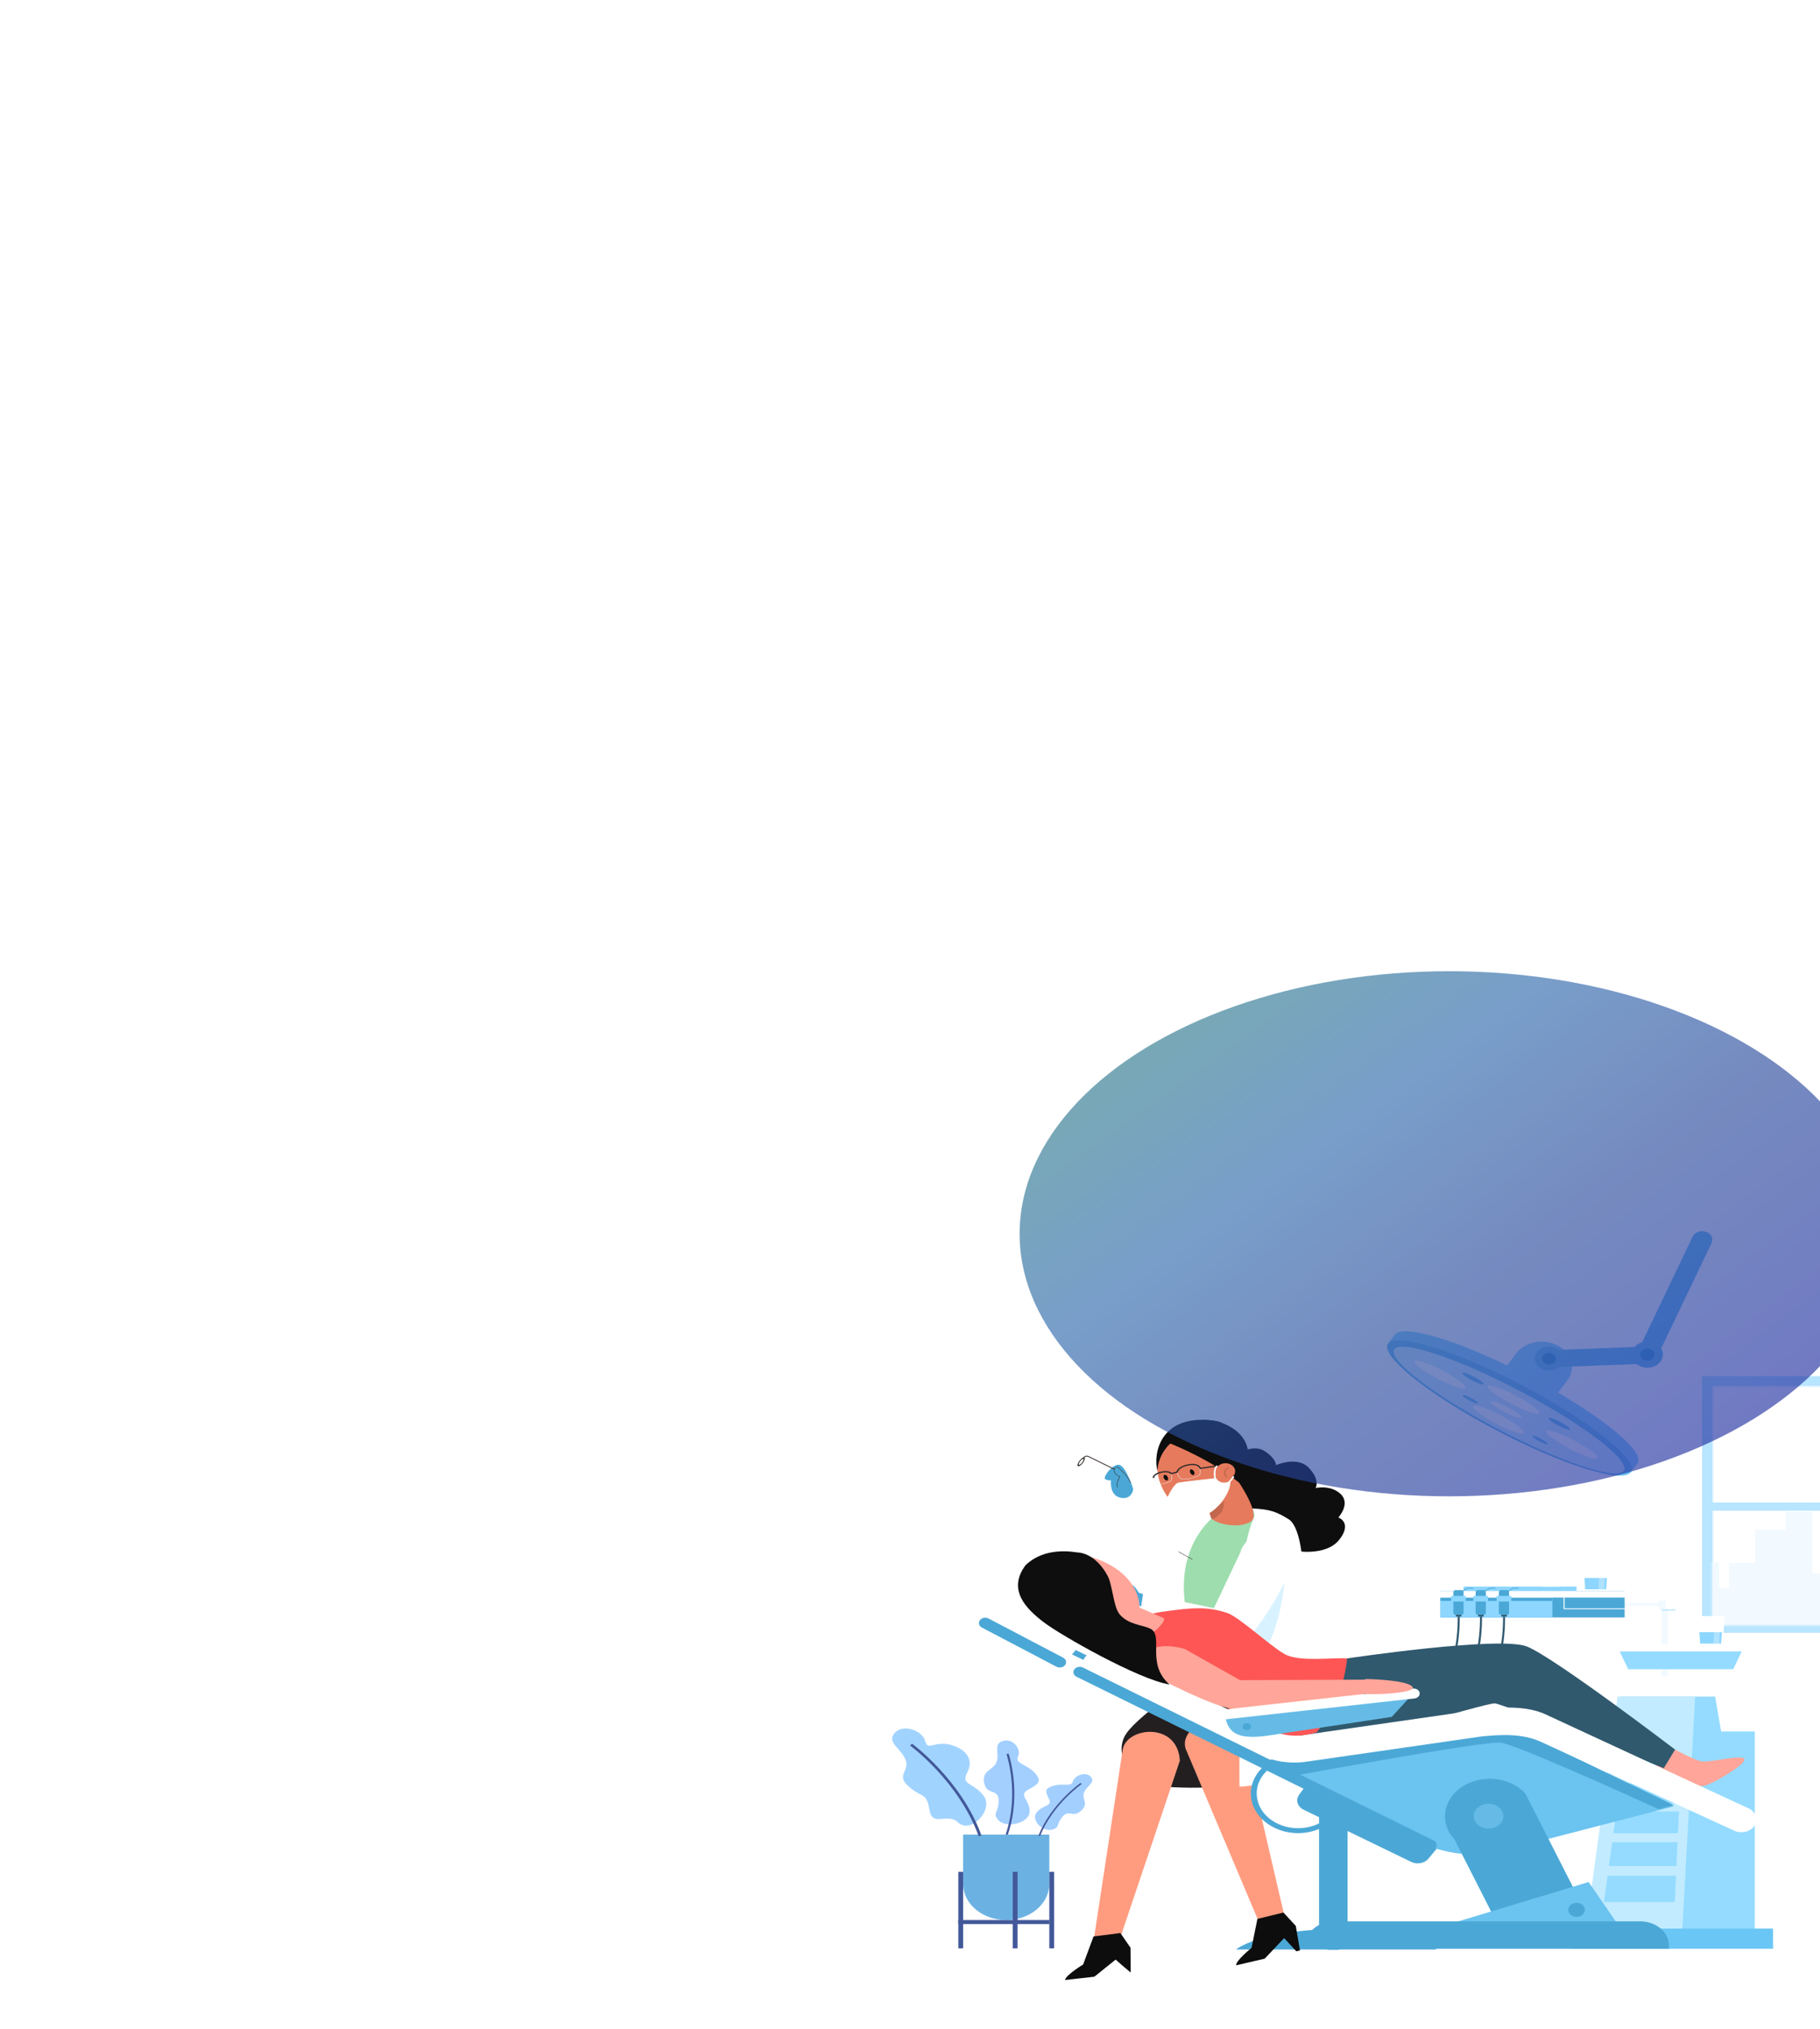 <svg width="714" height="796" viewBox="0 0 714 796" fill="none" xmlns="http://www.w3.org/2000/svg">
<path d="M791.392 539.88H667.742V640.548H791.392V539.88Z" fill="#B8E5FF"/>
<mask id="mask0_413_2122" style="mask-type:luminance" maskUnits="userSpaceOnUse" x="671" y="543" width="117" height="95">
<path d="M787.642 543.592H671.736V637.475H787.642V543.592Z" fill="white"/>
</mask>
<g mask="url(#mask0_413_2122)">
<path d="M787.642 543.592H671.736V637.475H787.642V543.592Z" fill="white"/>
</g>
<mask id="mask1_413_2122" style="mask-type:luminance" maskUnits="userSpaceOnUse" x="671" y="543" width="117" height="95">
<path d="M787.642 543.592H671.736V637.475H787.642V543.592Z" fill="white"/>
</mask>
<g mask="url(#mask1_413_2122)">
<path d="M797.096 646.1V592.233C797.074 592.231 797.053 592.228 797.031 592.228C796.733 592.196 796.443 592.37 796.445 592.633V596.582C794.281 596.913 794.592 598.718 794.602 600.198C791.223 601.178 791.44 603.858 791.527 606.454H788.889V614.389C786.475 615.296 784.922 616.567 784.922 618.201V631.415H781.862V578.957H779.308V573.939H764.665V578.957H762.079V622.275H759.481V598.359L750.873 594.1V587.007H744.864V587.004H743.73V587.007H743.721V590.863C743.69 590.886 743.603 590.937 743.568 590.957V590.966L738.012 595.935V630.135C737.546 630.19 737.186 630.312 736.725 630.569C736.22 630.852 736.035 631.166 735.703 631.415H734.361V617.235H730.162V581.823L715.982 593.941V617.235H712.658V617.198H711.09V592.878H700.566V631.416H700.554V600H688.581V613.123H678.267V623.269L677.742 622.977H674.407V612.778H669.727V610.098H662.318V646.1H797.096Z" fill="#F2FAFF"/>
</g>
<path d="M790.848 592.633V589.434H668.288V592.633H790.848Z" fill="#B8E5FF"/>
<path d="M394.742 753.223C385.404 753.223 377.834 746.874 377.834 739.041V719.707H411.651V739.041C411.651 746.874 404.081 753.223 394.742 753.223Z" fill="#6BB2E3"/>
<path d="M377.837 734.318H375.963V764.328H377.837V734.318Z" fill="#425899"/>
<path d="M413.526 734.318H411.652V764.328H413.526V734.318Z" fill="#425899"/>
<path d="M399.189 734.318H397.314V764.328H399.189V734.318Z" fill="#425899"/>
<path d="M411.742 754.796V753.224H375.964V754.796H411.742Z" fill="#425899"/>
<path d="M392.871 683.185C389.712 684.596 392.208 688.06 390.914 691.345C389.62 694.629 384.422 694.55 386.385 700.428C387.595 704.048 391.878 701.779 391.78 706.485C391.682 711.191 389.557 711.076 391.206 713.495C394.081 717.714 403.879 715.354 403.956 710.644C404.033 705.934 399.333 704.332 403.304 702.141C407.275 699.951 408.863 698.954 406.25 695.822C403.015 691.945 397.999 692.062 399.402 689.036C400.805 686.009 397.049 681.32 392.871 683.185Z" fill="#A3CFFF"/>
<path d="M394.541 719.6L395.364 719.799C400.955 703.455 395.72 688.066 395.667 687.913L394.845 688.114C394.898 688.266 400.061 703.464 394.541 719.6Z" fill="#425899"/>
<path d="M428.225 697.416C429.522 699.491 426.095 700.804 425.206 703.399C424.317 705.994 427.711 707.861 423.361 710.926C420.682 712.814 419.111 709.77 416.705 712.84C414.299 715.911 415.73 716.621 413.397 717.572C409.331 719.231 404.252 714.093 406.673 711.028C409.094 707.963 412.965 708.665 411.554 705.787C410.143 702.909 409.641 701.68 412.97 700.625C417.09 699.319 420.262 701.246 420.945 698.777C421.628 696.308 426.51 694.671 428.225 697.416Z" fill="#A3CFFF"/>
<path d="M408.043 720.278L407.408 720.102C412.377 707.502 423.826 699.512 423.941 699.433L424.365 699.866C424.251 699.944 412.949 707.837 408.043 720.278Z" fill="#425899"/>
<path d="M350.546 680.418C348.215 683.927 354.02 686.303 355.408 690.784C356.797 695.266 350.575 696.554 357.87 701.968C362.363 705.302 363.466 703.389 364.754 710.463C365.887 716.692 371.834 711.073 375.783 714.873C380.877 719.775 389.931 709.903 385.941 704.56C381.951 699.217 376.836 700.328 379.406 695.447C381.975 690.565 379.515 686.694 373.864 684.763C366.871 682.374 363.996 687.276 362.954 683.019C361.913 678.761 353.629 675.776 350.546 680.418Z" fill="#A1D3FF"/>
<path d="M383.947 720.35C376.182 698.831 357.224 684.898 357.033 684.76L357.783 684.032C357.976 684.172 377.184 698.289 385.044 720.072L383.947 720.35Z" fill="#425899"/>
<path d="M650.759 625.573C651.131 625.576 651.483 625.581 651.811 625.583V622.312H657.192V747.145H651.811V630.117C651.483 630.115 651.131 630.11 650.759 630.107C645.597 630.056 636.292 629.967 631.018 629.923C629.059 629.906 627.657 629.896 627.232 629.896V625.362C628.843 625.362 643.632 625.505 650.759 625.573Z" fill="white"/>
<path d="M658.108 625.136H650.762V631.328H658.108V625.136Z" fill="white"/>
<path d="M631.018 628.793V629.923C636.291 629.967 645.596 630.056 650.759 630.107V631.328H651.81V657.895L654.43 657.261C654.389 656.558 654.425 636.279 654.43 631.888C654.43 631.524 654.43 631.328 654.43 631.328H653.397V627.887H650.759V628.793L631.018 628.793Z" fill="#F2FAFF"/>
<path d="M565.101 634.519H637.354V624.156H565.101V634.519Z" fill="#4BA8D6"/>
<path d="M565.1 634.519H609.021V624.156H565.1V634.519Z" fill="#8CD6FF"/>
<path d="M565.1 628.042H609.021V626.747H565.1V628.042Z" fill="#4BA8D6"/>
<path d="M561.44 626.718H640.559V624.156H561.44V626.718Z" fill="white"/>
<path d="M613.605 631.277H638.644C638.758 631.277 638.851 631.199 638.851 631.103V625.214H638.437V630.93H613.812V624.156H613.398V631.103C613.398 631.199 613.491 631.277 613.605 631.277Z" fill="white"/>
<path d="M657.194 631.329H651.812V631.889H657.194V631.329Z" fill="#C4E8FF"/>
<path d="M574.144 624.048H618.484V622.397H574.144V624.048Z" fill="#8CD6FF"/>
<path d="M621.261 624.033H630.728L631.533 612.675H620.455L621.261 624.033Z" fill="white"/>
<path d="M630.416 619.024L630.1 623.475H621.888L621.572 619.024H630.416Z" fill="#8CD6FF"/>
<path opacity="0.3" d="M627.055 623.474H629.339L629.975 613.585H627.691L627.055 623.474Z" fill="white"/>
<path d="M605.052 622.433H611.635V616.911H605.052V622.433Z" fill="white"/>
<path d="M675.218 679.256L672.864 665.553H635.831L632.818 758.563H688.412V679.256H675.218Z" fill="#94DBFF"/>
<path d="M659.892 758.563H621.951L634.577 665.553H665.032L659.892 758.563Z" fill="#C2EBFF"/>
<path d="M695.577 756.594H616.342V764.47H695.577V756.594Z" fill="#69C6F5"/>
<path d="M659.303 696.638H636.033L637.025 689.405H659.634L659.303 696.638Z" fill="#94DBFF"/>
<path d="M658.809 707.433H634.553L635.629 699.584H659.168L658.809 707.433Z" fill="#94DBFF"/>
<path d="M658.275 719.186H632.945L634.117 710.637H658.666L658.275 719.186Z" fill="#94DBFF"/>
<path d="M657.685 732.026H631.182L632.462 722.681H658.112L657.685 732.026Z" fill="#94DBFF"/>
<path d="M657.042 746.114H629.252L630.658 735.854H657.511L657.042 746.114Z" fill="#94DBFF"/>
<path d="M573.32 633.041H571.135V634.14H573.32V633.041Z" fill="#30596E"/>
<path d="M573.199 624.664L573.004 624.426L575.684 622.883H577.959V623.173H575.791L573.199 624.664Z" fill="#4BA8D6"/>
<path d="M571.086 633.492H573.265C573.772 633.492 574.184 633.147 574.184 632.721V624.554C574.184 624.128 573.772 623.782 573.265 623.782H571.086C570.578 623.782 570.166 624.128 570.166 624.554V632.721C570.166 633.147 570.578 633.492 571.086 633.492Z" fill="#4BA8D6"/>
<path d="M575.031 626.077H569.273V628.276H575.031V626.077Z" fill="#8CD6FF"/>
<path d="M582.058 633.041H579.873V634.14H582.058V633.041Z" fill="#30596E"/>
<path d="M581.936 624.665L581.74 624.426L584.42 622.884H586.696V623.173H584.527L581.936 624.665Z" fill="#4BA8D6"/>
<path d="M579.822 633.493H582.001C582.509 633.493 582.92 633.147 582.92 632.721V624.554C582.92 624.128 582.509 623.783 582.001 623.783H579.822C579.314 623.783 578.902 624.128 578.902 624.554V632.721C578.902 633.147 579.314 633.493 579.822 633.493Z" fill="#4BA8D6"/>
<path d="M583.774 626.077H578.016V628.276H583.774V626.077Z" fill="#8CD6FF"/>
<path d="M591.16 633.041H588.975V634.14H591.16V633.041Z" fill="#30596E"/>
<path d="M591.039 624.664L590.844 624.426L593.523 622.883H595.799V623.173H593.63L591.039 624.664Z" fill="#4BA8D6"/>
<path d="M588.925 633.492H591.104C591.612 633.492 592.024 633.147 592.024 632.721V624.554C592.024 624.128 591.612 623.782 591.104 623.782H588.925C588.418 623.782 588.006 624.128 588.006 624.554V632.721C588.006 633.147 588.417 633.492 588.925 633.492Z" fill="#4BA8D6"/>
<path d="M592.875 626.077H587.117V628.276H592.875V626.077Z" fill="#8CD6FF"/>
<path d="M553.535 666.959C551.737 666.959 549.828 666.703 547.812 666.19L548.038 665.568C553.319 666.912 557.821 666.419 561.42 664.105C572.61 656.907 571.878 634.372 571.87 634.145L572.645 634.125C572.647 634.182 572.852 639.941 571.646 646.529C570.017 655.418 566.736 661.505 561.893 664.621C559.471 666.178 556.674 666.959 553.535 666.959Z" fill="#30596E"/>
<path d="M562.27 666.959C560.472 666.959 558.563 666.703 556.547 666.19L556.772 665.568C562.053 666.912 566.556 666.419 570.154 664.105C581.345 656.907 580.613 634.372 580.604 634.145L581.379 634.125C581.382 634.182 581.586 639.941 580.38 646.529C578.752 655.418 575.47 661.505 570.627 664.621C568.206 666.178 565.408 666.959 562.27 666.959Z" fill="#30596E"/>
<path d="M571.322 666.959C569.524 666.959 567.615 666.703 565.6 666.19L565.825 665.568C571.106 666.912 575.608 666.419 579.207 664.105C590.397 656.907 589.666 634.372 589.657 634.145L590.432 634.125C590.434 634.182 590.639 639.941 589.433 646.529C587.804 655.418 584.523 661.505 579.68 664.621C577.258 666.178 574.461 666.959 571.322 666.959Z" fill="#30596E"/>
<path d="M683.832 647.899H634.885C633.965 647.899 633.219 647.274 633.219 646.502C633.219 645.73 633.965 645.104 634.885 645.104H683.832C684.752 645.104 685.498 645.73 685.498 646.502C685.498 647.274 684.752 647.899 683.832 647.899Z" fill="white"/>
<path d="M679.956 654.828H638.755L635.402 647.854H683.309L679.956 654.828Z" fill="#94DBFF"/>
<path d="M666.362 645.326H675.829L676.635 633.968H665.557L666.362 645.326Z" fill="white"/>
<path d="M675.518 640.317L675.202 644.767H666.99L666.674 640.317H675.518Z" fill="#8CD6FF"/>
<path opacity="0.3" d="M672.16 644.768H674.444L675.08 634.879H672.796L672.16 644.768Z" fill="white"/>
<path d="M584.174 545.044L604.202 555.674L614.827 541.59C618.327 536.951 616.68 530.811 611.149 527.876C605.619 524.94 598.298 526.321 594.798 530.96L584.174 545.044Z" fill="#8CD6FF"/>
<path d="M547.292 523.466C550.937 519.117 574.876 526.747 600.996 540.61C627.116 554.473 645.586 569.351 642.462 573.977L642.487 573.99L639.774 577.586L635.172 575.143C625.445 573.858 607.615 567.075 588.632 557C569.648 546.925 554.706 536.314 549.157 529.491L544.576 527.06L547.289 523.465L547.292 523.466Z" fill="#8CD6FF"/>
<path d="M639.74 577.587C643.155 573.061 624.617 558.085 598.337 544.136C572.056 530.187 547.983 522.548 544.569 527.073C541.155 531.599 559.692 546.576 585.972 560.525C612.253 574.474 636.326 582.113 639.74 577.587Z" fill="#6BBFED"/>
<path d="M637 577.06C639.904 573.21 622.116 559.399 597.27 546.211C572.423 533.023 549.926 525.453 547.022 529.303C544.118 533.153 561.906 546.964 586.752 560.152C611.599 573.339 634.096 580.909 637 577.06Z" fill="#CCEDFF"/>
<path d="M603.781 554.411C604.41 553.577 600.432 550.518 594.896 547.58C589.359 544.641 584.361 542.935 583.731 543.77C583.102 544.604 587.08 547.662 592.617 550.601C598.153 553.54 603.152 555.246 603.781 554.411Z" fill="white"/>
<path d="M597.898 562.211C598.528 561.377 594.55 558.319 589.013 555.38C583.477 552.441 578.478 550.736 577.849 551.57C577.219 552.404 581.197 555.463 586.734 558.401C592.27 561.34 597.269 563.046 597.898 562.211Z" fill="white"/>
<path d="M574.959 544.574C575.588 543.739 571.61 540.681 566.074 537.742C560.537 534.804 555.539 533.098 554.909 533.932C554.28 534.767 558.258 537.825 563.794 540.764C569.331 543.702 574.329 545.408 574.959 544.574Z" fill="white"/>
<path d="M590.135 553.888C593.468 555.657 596.478 556.684 596.856 556.182C597.235 555.679 594.84 553.838 591.507 552.069C588.174 550.3 585.164 549.273 584.785 549.775C584.407 550.278 586.802 552.119 590.135 553.888Z" fill="white"/>
<path d="M611.268 559.202C613.605 560.442 615.715 561.163 615.981 560.81C616.247 560.458 614.567 559.167 612.23 557.927C609.893 556.687 607.784 555.967 607.518 556.319C607.252 556.671 608.931 557.962 611.268 559.202Z" fill="#6BBFED"/>
<path d="M577.409 541.45C579.746 542.691 581.856 543.411 582.122 543.058C582.387 542.706 580.708 541.415 578.371 540.175C576.034 538.935 573.924 538.215 573.659 538.567C573.393 538.919 575.072 540.21 577.409 541.45Z" fill="#6BBFED"/>
<path d="M576.441 549.364C578.103 550.246 579.604 550.759 579.793 550.508C579.981 550.258 578.787 549.339 577.125 548.457C575.463 547.575 573.962 547.063 573.774 547.314C573.585 547.564 574.779 548.482 576.441 549.364Z" fill="#6BBFED"/>
<path d="M603.865 565.355C605.527 566.237 607.028 566.749 607.217 566.499C607.405 566.248 606.211 565.33 604.549 564.448C602.887 563.566 601.386 563.054 601.197 563.304C601.009 563.554 602.203 564.473 603.865 565.355Z" fill="#6BBFED"/>
<path d="M626.724 572.049C627.354 571.215 623.376 568.156 617.839 565.218C612.303 562.279 607.304 560.573 606.675 561.408C606.045 562.242 610.023 565.301 615.56 568.239C621.097 571.178 626.095 572.884 626.724 572.049Z" fill="white"/>
<path d="M603.477 533.209C603.576 535.061 605.446 536.495 607.654 536.412L645.81 534.979C648.019 534.896 649.729 533.327 649.63 531.475C649.531 529.622 647.66 528.188 645.452 528.271L607.296 529.705C605.088 529.788 603.378 531.356 603.477 533.209Z" fill="#6BBFED"/>
<path d="M644.852 534.663C646.937 535.278 649.222 534.358 649.955 532.609L671.54 487.471C672.273 485.722 671.176 483.806 669.091 483.191C667.006 482.576 664.721 483.496 663.988 485.245L642.403 530.382C641.67 532.131 642.767 534.048 644.852 534.663Z" fill="#6BBFED"/>
<path d="M646.258 536.526C649.635 536.526 652.373 534.229 652.373 531.396C652.373 528.564 649.635 526.267 646.258 526.267C642.88 526.267 640.143 528.564 640.143 531.396C640.143 534.229 642.88 536.526 646.258 536.526Z" fill="#6BBFED"/>
<path d="M607.766 537.639C610.85 537.639 613.35 535.542 613.35 532.955C613.35 530.368 610.85 528.271 607.766 528.271C604.682 528.271 602.182 530.368 602.182 532.955C602.182 535.542 604.682 537.639 607.766 537.639Z" fill="#6BBFED"/>
<path d="M646.258 533.766C647.819 533.766 649.083 532.705 649.083 531.396C649.083 530.088 647.819 529.027 646.258 529.027C644.698 529.027 643.434 530.088 643.434 531.396C643.434 532.705 644.698 533.766 646.258 533.766Z" fill="#40A0D6"/>
<path d="M608.344 535.213C609.807 534.924 610.713 533.694 610.367 532.467C610.022 531.239 608.556 530.479 607.093 530.769C605.629 531.059 604.723 532.289 605.069 533.516C605.414 534.743 606.881 535.503 608.344 535.213Z" fill="#40A0D6"/>
<path d="M444.547 584.088C444.547 584.088 442.264 576.554 439.676 574.894C437.087 573.234 432.368 579.619 433.586 580.258C434.804 580.896 435.869 580.768 435.869 580.768C435.869 580.768 435.108 586.132 439.067 587.409C443.025 588.686 444.547 585.493 444.547 584.088Z" fill="#4BA8D6"/>
<path d="M563.009 665.436H487.751C484.585 665.436 482.018 663.282 482.018 660.626C482.018 657.97 484.585 655.817 487.751 655.817H563.009C566.176 655.817 568.743 657.97 568.743 660.626C568.743 663.283 566.176 665.436 563.009 665.436Z" fill="white"/>
<path d="M498.553 665.501C502.995 669.222 513.029 671.818 524.698 671.818C536.367 671.818 546.401 669.222 550.843 665.501H498.553Z" fill="#4BA8D6"/>
<path d="M563.623 764.772C556.931 760.077 541.813 756.802 524.233 756.802C506.652 756.802 491.534 760.077 484.842 764.772H563.623Z" fill="#4BA8D6"/>
<path d="M525.398 666.779H520.736V764.921H525.398V666.779Z" fill="#4BA8D6"/>
<path d="M528.66 701.578H517.473V760.62H528.66V701.578Z" fill="#4BA8D6"/>
<path d="M528.66 670.01H517.473V685.378H528.66V670.01Z" fill="#4BA8D6"/>
<path d="M486.798 569.737C486.798 569.737 492.041 566.515 496.334 569.393C500.628 572.272 500.591 574.759 500.591 574.759C500.591 574.759 509.004 570.989 513.548 575.906C518.092 580.823 516.104 583.749 516.104 583.749C516.104 583.749 522.044 582.332 525.991 586.152C529.938 589.972 525.055 595.3 525.055 595.3C525.055 595.3 530.674 597.275 525.433 603.994C520.192 610.714 507.863 608.392 507.863 608.392C507.863 608.392 509.695 614.829 499.642 615.358C489.588 615.888 485.158 608.999 485.158 608.999C482.253 606.34 479.188 603.706 484.072 599.858C477.573 596.382 477.674 593.802 483.132 591.951C483.132 591.951 477.244 594.949 474.737 589.048C472.23 583.147 483.354 579.129 483.354 579.129C483.354 579.129 476.162 575.07 479.334 571.754C482.507 568.439 486.798 569.737 486.798 569.737Z" fill="#0E0E0E"/>
<path d="M460.713 601.993L443.732 615.799L421.343 594.598L414.148 604.879C414.148 604.879 430.618 626.946 435.974 632.067C443.758 639.51 480.675 612.009 481.848 606.144C483.652 597.126 466.224 593.104 460.713 601.993Z" fill="white"/>
<path d="M519.002 679.26C515.344 647.45 504.06 638.132 504.06 638.132C504.06 638.132 495.073 638.132 471.191 638.132C464.945 653.823 462.992 667.743 462.773 679.26L519.002 679.26Z" fill="#231F20"/>
<path d="M464.729 656.103C470.696 657.546 486.751 655.926 500.265 652.254L512.184 646.332C512.184 646.332 500.679 632.321 501.043 630.575C502.083 625.973 504.224 618.733 505.164 611.884C505.268 611.143 505.358 610.408 505.433 609.679C505.956 604.568 505.666 599.86 503.571 596.836C498.809 589.536 468.452 593.123 465.165 597.689C461.883 602.277 459.587 607.762 459.125 611.642C458.994 612.795 459.72 615.757 460.849 619.326C461.977 622.894 463.456 627.104 464.783 630.783C466.635 635.845 464.729 656.103 464.729 656.103Z" fill="#9EDDAE"/>
<path d="M464.882 629.172C466.446 637.288 464.575 706.974 464.575 706.974C459.715 705.252 452.778 700.9 453.416 692.924C453.416 692.924 462.029 642.205 461.082 634.718C460.135 627.232 452.481 608.232 465.901 595.991C469.496 593.56 474.163 592.84 474.163 592.84C474.163 592.84 478.935 591.604 479.066 592.455C475.873 594.955 461.74 605.308 464.882 629.172Z" fill="white"/>
<path d="M469.389 578.704L473.191 589.738L475.19 595.535C475.28 595.665 475.397 595.795 475.54 595.925C477.822 598.013 486.439 599.765 490.734 596.862C492.22 595.854 491.997 593.548 491.078 590.966C489.602 586.816 486.329 581.959 485.492 580.658C484.365 578.919 483.452 577.481 483.095 576.817C479.896 577.252 472.643 578.262 469.389 578.704Z" fill="#E67A5C"/>
<path d="M473.191 589.738L475.19 595.535C475.281 595.666 475.398 595.796 475.541 595.925C476.381 595.7 477.517 595.086 478.894 593.546C481.896 590.19 478.924 581.672 478.924 581.672L473.191 589.738Z" fill="#C2674E"/>
<path d="M454.116 577.418C455.047 586.425 463.377 594.506 468.793 594.314C477.612 593.999 486.892 584.109 485.961 575.102C485.03 566.094 477.146 559.311 468.352 559.95C459.559 560.59 453.185 568.41 454.116 577.418Z" fill="#E67A5C"/>
<path d="M456.807 565.357C456.807 565.357 476.267 572.542 488.324 583.558C489.73 580.99 488.122 579.562 488.805 577.329C491.429 568.752 488.809 562.471 480.82 558.794C471.809 554.647 460.967 558.381 456.807 565.357Z" fill="#0E0E0E"/>
<path d="M459.283 566.172C459.283 566.172 454.514 569.907 454.037 576.953C452.322 569.978 455.343 555.698 473.953 557.096C492.563 558.493 459.283 566.172 459.283 566.172Z" fill="#0E0E0E"/>
<path d="M484.258 578.427C485.081 576.82 484.195 574.958 482.279 574.268C480.364 573.577 478.143 574.32 477.32 575.927C476.497 577.534 477.383 579.397 479.299 580.087C481.215 580.777 483.435 580.034 484.258 578.427Z" fill="#E67A5C"/>
<path d="M481.285 579.703C481.308 579.696 481.331 579.687 481.353 579.675C481.482 579.603 481.518 579.457 481.432 579.348C480.83 578.587 480.62 577.888 480.808 577.271C481.065 576.426 482.001 576.003 482.011 575.998C482.148 575.938 482.201 575.795 482.129 575.68C482.056 575.565 481.887 575.52 481.75 575.58C481.702 575.601 480.588 576.098 480.264 577.148C480.032 577.901 480.267 578.729 480.962 579.609C481.034 579.7 481.168 579.735 481.285 579.703Z" fill="#C2674E"/>
<path d="M463.187 585.582C463.681 585.445 464.023 585.238 464.053 585.219C464.177 585.142 464.204 584.995 464.112 584.891C464.02 584.787 463.845 584.765 463.722 584.842C463.67 584.873 462.432 585.617 461.396 584.962C461.272 584.884 461.211 584.788 461.205 584.659C461.175 583.984 462.533 582.833 463.059 582.446C463.175 582.36 463.186 582.212 463.085 582.115C462.983 582.018 462.806 582.008 462.691 582.093C462.477 582.251 460.602 583.66 460.647 584.677C460.659 584.945 460.802 585.174 461.06 585.337C461.804 585.806 462.602 585.744 463.187 585.582Z" fill="#C2674E"/>
<path d="M467.79 579.879C466.104 580.32 464.071 580.576 463.33 580.155C462.426 579.642 461.379 577.867 461.891 576.811C462.429 575.699 465.916 573.994 469.269 574.585C469.699 574.661 470.107 574.969 470.419 575.453C471.001 576.355 471.109 577.625 470.683 578.54C470.614 578.688 470.437 578.839 470.188 578.986C469.614 579.328 468.661 579.651 467.79 579.879ZM462.054 576.867C461.586 577.832 462.57 579.546 463.429 580.033C464.118 580.424 466.145 580.154 467.737 579.738C469.234 579.347 470.352 578.844 470.519 578.486C470.996 577.462 470.721 576.232 470.264 575.523C469.977 575.078 469.611 574.797 469.232 574.73C466.954 574.328 464.552 575.045 463.167 575.869C462.599 576.207 462.201 576.563 462.054 576.867Z" fill="#F0F0F0"/>
<path d="M456.015 582.195C455.502 582.278 454.262 582.441 453.848 582.149C453.168 581.67 452.672 580.806 452.585 579.946C452.531 579.407 452.647 578.966 452.911 578.705C454.413 577.221 458.049 576.954 458.894 577.532C459.783 578.14 460.009 580.14 459.59 580.799C459.496 580.947 459.32 581.093 459.087 581.231C458.378 581.653 457.135 582.013 456.015 582.195ZM459.434 580.73C459.811 580.138 459.583 578.194 458.782 577.646C457.999 577.11 454.462 577.401 453.046 578.8C452.815 579.028 452.711 579.442 452.761 579.934C452.844 580.756 453.315 581.581 453.961 582.036C454.204 582.207 454.979 582.213 455.982 582.05C457.394 581.82 459.084 581.28 459.434 580.73Z" fill="#F0F0F0"/>
<path d="M477.727 575.282C477.856 575.246 477.938 575.136 477.915 575.02C477.889 574.892 477.744 574.807 477.592 574.829L471.034 575.775C470.555 574.667 469.093 574.119 467.061 574.302C464.602 574.524 461.827 575.8 461.578 577.316C461.031 577.48 460.206 577.689 459.585 577.806C458.605 576.879 456.536 576.973 454.859 577.498C453.199 578.018 452.176 578.873 452.254 579.676C452.267 579.805 452.401 579.901 452.555 579.891C452.708 579.879 452.823 579.767 452.811 579.638C452.755 579.068 453.678 578.368 455.054 577.937C456.552 577.469 458.503 577.351 459.251 578.204C459.316 578.277 459.425 578.313 459.532 578.294C460.253 578.171 461.342 577.892 461.938 577.704C462.044 577.671 462.115 577.588 462.119 577.494C462.177 576.186 464.808 574.976 467.121 574.768C468.011 574.688 470.128 574.657 470.569 576.098C470.605 576.217 470.744 576.292 470.887 576.271L477.686 575.29C477.701 575.288 477.714 575.285 477.727 575.282Z" fill="#282828"/>
<path d="M466.966 577.787C467.266 578.382 467.837 578.748 468.24 578.605C468.643 578.462 468.727 577.863 468.426 577.268C468.125 576.673 467.555 576.306 467.152 576.449C466.748 576.593 466.665 577.191 466.966 577.787Z" fill="#0E0E0E"/>
<path d="M456.634 579.941C456.934 580.536 457.505 580.903 457.908 580.759C458.311 580.616 458.394 580.018 458.094 579.422C457.793 578.827 457.223 578.461 456.82 578.604C456.416 578.747 456.333 579.346 456.634 579.941Z" fill="#0E0E0E"/>
<path d="M457.951 587.476C457.951 587.476 460.393 581.917 462.486 581.566C464.579 581.215 477.069 579.841 477.069 579.841C477.069 579.841 478.731 582.963 482.652 580.956C483.21 585.637 476.303 594.674 470.857 594.674C461.509 594.674 457.951 587.476 457.951 587.476Z" fill="white"/>
<path d="M479.731 583.241C479.539 583.241 479.344 583.22 479.148 583.177C478.04 582.937 477.021 582.033 476.613 580.928C476.052 579.414 475.84 575.925 477.185 574.996C477.329 574.897 477.541 574.914 477.659 575.034C477.777 575.155 477.756 575.332 477.613 575.431C476.693 576.067 476.629 579.068 477.255 580.76C477.592 581.671 478.44 582.44 479.317 582.631C479.894 582.756 480.422 582.63 480.888 582.257C482.36 581.076 483.539 579.278 483.55 579.26C483.639 579.123 483.844 579.072 484.007 579.147C484.17 579.222 484.23 579.393 484.141 579.53C484.091 579.607 482.902 581.422 481.353 582.665C480.88 583.044 480.319 583.241 479.731 583.241Z" fill="white"/>
<path d="M467.2 659.331C467.2 659.331 444.677 674.083 441.113 681.307C437.549 688.532 443.142 697.697 450.864 699.939C458.586 702.181 490.712 702.043 498.138 696.811C505.563 691.58 517.99 676.521 517.692 667.552C517.395 658.583 486.209 655.594 467.2 659.331Z" fill="#231F20"/>
<path d="M440.358 686.94L429.215 760.114L439.066 761.44L462.864 690.716C462.033 675.037 441.151 677.468 440.358 686.94Z" fill="#FF9C80"/>
<path d="M417.856 776.763C417.798 775.028 424.919 770.662 424.919 770.662L429.013 759.658L439.534 758.327L443.491 764.061L429.341 775.445L417.856 776.763Z" fill="#0D0D0D"/>
<path d="M441.046 771.698L431.693 763.548L443.499 764.021L443.587 773.81L441.046 771.698Z" fill="#0D0D0D"/>
<path d="M465.529 686.968L494.932 756.493L504.436 753.948L487.646 681.824C478.473 668.145 461.143 678.214 465.529 686.968Z" fill="#FF9C80"/>
<path d="M484.968 770.982C484.633 769.269 490.992 764.142 490.992 764.142L493.29 752.777L503.503 750.274L508.341 755.512L496.139 768.384L484.968 770.982Z" fill="#0D0D0D"/>
<path d="M508.543 765.498L500.318 756.533L508.341 755.471L509.994 765.161L508.543 765.498Z" fill="#0D0D0D"/>
<path d="M532.326 685.863C532.326 685.863 525.021 696.535 487.421 700.886H486.244C486.244 700.886 486.136 676.757 486.527 655.51C486.675 647.418 484.648 612.967 491.543 596.195C493.069 593.66 491.253 592.693 491.371 591.77C497.999 592.055 500.861 592.995 505.792 596.157C512.598 601.126 511.625 630.153 511.625 630.153L532.326 685.863Z" fill="white"/>
<path d="M504.278 615.064C504.278 615.064 503.803 647.127 487.422 657.253C487.57 649.161 487.792 641.488 488.117 635.724C497.298 631.409 504.278 615.064 504.278 615.064Z" fill="#D9F2FF"/>
<path d="M453.513 626.919L444.737 624.253L444.098 628.2L451.09 632.19L453.513 626.919Z" fill="#4BA8D6"/>
<path d="M442.459 623.489L428.753 616.11L428.909 616.148L424.174 615.94L424.175 615.826L428.912 615.66L428.991 615.658L429.067 615.699L442.773 623.079L442.459 623.489Z" fill="#3A312F"/>
<path d="M446.088 624.801C446.088 624.801 436.808 619.003 435.886 619.472C434.964 619.942 437.861 622.307 437.861 622.307C437.861 622.307 436.444 621.739 436.055 622.346C435.566 623.108 437.181 623.838 437.181 623.838C437.181 623.838 436.091 624.064 436.055 624.571C436.019 625.077 437.15 625.952 437.15 625.952C437.15 625.952 435.64 626.256 435.882 626.892C436.125 627.529 437.056 629.354 441.852 630.193C446.647 631.033 449.611 626.776 446.088 624.801Z" fill="#4BA8D6"/>
<path d="M447.393 625.922C447.393 625.922 445.696 622.708 444.547 622.019C443.397 621.331 439.729 620.366 439.729 620.366C439.729 620.366 439.017 620.733 439.948 621.744C440.879 622.754 443.616 623.764 443.616 623.764C443.616 623.764 446.08 627.116 447.393 625.922Z" fill="#4BA8D6"/>
<path d="M486.632 608.94L476.235 630.879L448.451 625.094L446.529 637.784C446.529 637.784 475.576 647.728 483.604 646.694C491.631 645.66 509.046 614.157 508.323 608.241C507.21 599.144 489.135 599.144 486.632 608.94Z" fill="white"/>
<path d="M440.942 578.425L426.896 571.511C426.377 571.261 425.708 571.412 425.408 571.849L424.766 572.783L424.43 572.62L425.072 571.686C425.479 571.095 426.384 570.89 427.09 571.229L441.138 578.144L440.942 578.425Z" fill="#3A312F"/>
<path d="M425.363 571.807C425.76 572.011 425.531 572.93 424.852 573.858C424.173 574.787 423.3 575.374 422.904 575.169C422.507 574.965 422.736 574.047 423.415 573.118C424.094 572.19 424.966 571.603 425.363 571.807Z" fill="#3A312F"/>
<path d="M424.979 572.334C425.203 572.45 425.007 573.06 424.54 573.698C424.074 574.335 423.514 574.758 423.29 574.643C423.066 574.528 423.262 573.917 423.729 573.28C424.195 572.642 424.755 572.219 424.979 572.334Z" fill="white"/>
<path d="M438.288 575.481C438.112 575.579 436.528 576.072 437.232 577.499C437.936 578.926 439.344 579.221 439.344 579.221C439.344 579.221 437.584 582.322 438.464 583.503L443.51 581.731C442.571 578.926 438.464 575.383 438.288 575.481Z" fill="#4BA8D6"/>
<path d="M467.723 611.782C467.704 611.782 467.686 611.777 467.67 611.768L462.311 608.829C462.267 608.804 462.254 608.754 462.283 608.716C462.312 608.678 462.373 608.668 462.417 608.692L467.776 611.632C467.82 611.657 467.833 611.707 467.804 611.745C467.785 611.769 467.754 611.782 467.723 611.782Z" fill="#3A312F"/>
<path d="M438.381 583.547C437.555 582.439 438.925 579.792 439.208 579.272C438.853 579.17 437.748 578.761 437.141 577.531C436.699 576.634 437.038 575.935 438.149 575.452C438.188 575.435 438.217 575.423 438.233 575.414C438.256 575.402 438.294 575.39 438.349 575.407C438.846 575.561 442.693 578.993 443.602 581.71L443.416 581.754C442.533 579.117 438.768 575.778 438.304 575.568C438.286 575.576 438.264 575.586 438.239 575.597C437.863 575.759 436.722 576.255 437.32 577.468C437.996 578.838 439.353 579.14 439.367 579.143L439.482 579.167L439.431 579.257C439.414 579.287 437.703 582.331 438.546 583.461L438.381 583.547Z" fill="#3A312F"/>
<path d="M417.674 645.217L416.43 647.024L430.351 653.766L431.595 651.959L417.674 645.217Z" fill="#4BA8D6"/>
<path d="M657.15 686.352C657.15 686.352 664.608 690.463 667.591 690.999C670.574 691.535 682.507 688.318 684.211 689.926C685.916 691.535 671.852 700.114 668.017 700.65C664.181 701.186 649.053 692.786 649.053 692.786L657.15 686.352Z" fill="#FFA599"/>
<path d="M528.509 650.587C528.509 650.587 588.35 641.635 599.076 645.937C609.802 650.24 657.148 686.352 657.148 686.352L652.706 693.659C652.706 693.659 590.216 668.625 586.485 668.233C582.754 667.842 521.196 687.791 511.87 683.489C502.542 679.186 518.1 651.325 528.509 650.587Z" fill="#30596E"/>
<path d="M509.241 719.128C499.023 719.128 490.711 712.156 490.711 703.586C490.711 695.016 499.023 688.043 509.241 688.043C519.458 688.043 527.77 695.016 527.77 703.586C527.77 712.156 519.458 719.128 509.241 719.128ZM509.241 689.972C500.291 689.972 493.01 696.079 493.01 703.586C493.01 711.092 500.291 717.199 509.241 717.199C518.19 717.199 525.471 711.092 525.471 703.586C525.471 696.079 518.19 689.972 509.241 689.972Z" fill="#4BA8D6"/>
<path d="M519.655 690.365L509.665 704.057C508.177 706.096 508.984 708.764 511.452 709.96L553.651 730.424C555.929 731.529 558.837 730.988 560.345 729.179L573.342 713.592L519.655 690.365Z" fill="#4BA8D6"/>
<path d="M656.623 708.61L650.632 710.166L585.299 727.138C574.196 728.471 562.901 726.274 553.628 720.981L504.885 696.243L497.312 692.402L495.068 691.262L496.466 691.036L558.703 681.026C571.559 679.279 592.102 678.114 605.926 684.127L656.623 708.61Z" fill="#6BC3F0"/>
<path d="M656.624 708.144L650.632 709.7C634.079 702.171 594.061 684.173 588.663 683.639C581.832 682.966 508.709 696.446 508.709 696.446L504.886 695.777L497.313 691.935L496.467 690.57L558.703 680.559C571.56 678.812 592.102 677.647 605.927 683.66L656.624 708.144Z" fill="#4BA8D6"/>
<path d="M686.013 709.435L606.31 672.53C599.479 669.367 590.563 669.6 582.813 670.365L509.516 680.906C503.608 681.489 500.095 679.211 494.912 676.761L434.775 648.33C431.795 646.904 428.018 647.542 425.928 649.824C423.372 652.615 424.372 656.658 428.039 658.367L494.464 688.604C499.647 690.963 505.585 691.894 511.434 691.263L581.024 681.228C588.867 680.383 597.455 680.067 604.389 683.255L680.294 718.154C683.141 719.463 686.714 718.61 688.311 716.239C689.934 713.829 688.902 710.772 686.013 709.435Z" fill="white"/>
<path d="M421.38 648.1C419.371 650.674 415.216 651.402 412.147 649.716L390.856 638.024C387.787 636.339 386.92 632.854 388.929 630.28C390.938 627.706 395.093 626.979 398.161 628.664L419.453 640.356C422.522 642.042 423.389 645.526 421.38 648.1Z" fill="white"/>
<path d="M516.533 679.598C520.831 674.324 526.876 665.483 528.505 650.587C522.948 650.161 509.657 652.09 503.979 648.905C498.301 645.719 485.904 634.163 481.394 632.734C476.884 631.306 472.169 630.108 460.97 631.631C452.803 632.741 448.48 632.645 441.972 639.708C431.626 650.934 449.21 655.648 463.425 662.038C467.688 663.317 487.277 672.733 502.509 680.151C507.506 681.465 511.89 680.904 516.533 679.598Z" fill="#FD5655"/>
<path d="M456.342 634.682C458.722 635.969 447.68 645.832 440.829 645.463L433.211 639.11L441.545 628.274L451.227 632.467L456.342 634.682Z" fill="#FFA599"/>
<path d="M429.036 611.134C441.788 615.227 447.962 624.349 446.934 632.395C442.841 640.393 427.315 643.506 414.994 638.571C403.387 633.921 397.442 624.517 401.121 617.329C404.8 610.141 417.022 607.279 429.036 611.134Z" fill="#FFA599"/>
<path d="M464.831 646.902L486.479 659.121L536.137 658.918L534.849 664.857C534.849 664.857 490.897 669.586 484.541 670.296C478.184 671.006 451.629 656.866 451.629 656.866C442.91 652.001 449.833 642.538 464.831 646.902Z" fill="#FFA599"/>
<path d="M563.304 724.841C562.615 725.841 561.09 726.184 559.897 725.607L422.349 657.788C421.156 657.21 420.747 655.931 421.436 654.93C422.125 653.93 423.65 653.587 424.843 654.164L562.391 721.983C563.584 722.561 563.993 723.84 563.304 724.841Z" fill="#4BA8D6"/>
<path d="M417.846 653.165C418.59 652.195 418.246 650.903 417.08 650.29L387.83 634.933C386.657 634.328 385.121 634.635 384.399 635.619C383.678 636.603 384.044 637.892 385.217 638.497L414.433 653.837C415.579 654.438 417.089 654.155 417.819 653.201C417.828 653.189 417.837 653.177 417.846 653.165Z" fill="#4BA8D6"/>
<path d="M554.242 664.514L546.006 673.524L497.296 680.898C483.689 682.8 481.437 678.644 480.391 672C480.391 672 554.478 664.256 554.242 664.514Z" fill="#65BBE6"/>
<path d="M554.934 666.288L479.834 674.608C478.561 674.749 477.393 673.997 477.225 672.93C477.057 671.862 477.953 670.883 479.225 670.742L554.326 662.422C555.598 662.281 556.766 663.032 556.934 664.1C557.103 665.167 556.207 666.147 554.934 666.288Z" fill="white"/>
<path d="M489.132 678.742C490.05 678.742 490.795 678.118 490.795 677.347C490.795 676.577 490.05 675.952 489.132 675.952C488.213 675.952 487.469 676.577 487.469 677.347C487.469 678.118 488.213 678.742 489.132 678.742Z" fill="#4BA8D6"/>
<path d="M624.424 754.679L598.423 703.619C594.172 698.932 587.001 696.82 580.189 698.248C567.859 700.834 562.785 713.209 570.612 721.608L587.417 754.679H624.424Z" fill="#4BA8D6"/>
<path d="M583.979 717.343C587.183 717.343 589.781 715.164 589.781 712.477C589.781 709.789 587.183 707.611 583.979 707.611C580.775 707.611 578.178 709.789 578.178 712.477C578.178 715.164 580.775 717.343 583.979 717.343Z" fill="#65BBE6"/>
<path d="M563.695 756.288L623.231 738.311L635.819 756.574L563.695 756.288Z" fill="#6BC3F0"/>
<path d="M618.506 751.959C620.311 751.959 621.775 750.732 621.775 749.217C621.775 747.703 620.311 746.475 618.506 746.475C616.7 746.475 615.236 747.703 615.236 749.217C615.236 750.732 616.7 751.959 618.506 751.959Z" fill="#4BA8D6"/>
<path d="M535.952 658.68C535.952 658.68 551.181 658.862 554.009 661.599C556.838 664.337 536.278 665.158 533.994 664.245C531.709 663.333 532.144 659.775 535.952 658.68Z" fill="#FFA599"/>
<path d="M422.781 609.025C422.781 609.025 429.585 608.898 434.574 618.283C436.447 621.805 436.791 630.41 439.235 633.295C442.691 637.375 448.05 637.376 451.266 638.918C456.756 641.549 449.376 652.614 458.829 660.832C446.672 658.858 416.187 641.554 409.325 636.291C402.462 631.028 395.113 623.609 402.37 613.971C408.418 608.264 416.457 608.041 422.781 609.025Z" fill="#0E0E0E"/>
<path d="M654.749 764.5H512.125V763.234C512.125 757.983 517.199 753.727 523.459 753.727H643.416C649.675 753.727 654.749 757.983 654.749 763.234L654.749 764.5Z" fill="#4BA8D6"/>
<g filter="url(#filter0_f_413_2122)">
<ellipse cx="568.5" cy="484" rx="168.5" ry="103" fill="url(#paint0_radial_413_2122)" fill-opacity="0.64"/>
</g>
<defs>
<filter id="filter0_f_413_2122" x="0" y="-19" width="1137" height="1006" filterUnits="userSpaceOnUse" color-interpolation-filters="sRGB">
<feFlood flood-opacity="0" result="BackgroundImageFix"/>
<feBlend mode="normal" in="SourceGraphic" in2="BackgroundImageFix" result="shape"/>
<feGaussianBlur stdDeviation="200" result="effect1_foregroundBlur_413_2122"/>
</filter>
<radialGradient id="paint0_radial_413_2122" cx="0" cy="0" r="1" gradientUnits="userSpaceOnUse" gradientTransform="translate(233.177 -134) rotate(51.614) scale(1271.72 4757.15)">
<stop offset="0.175" stop-color="#9D2CAF"/>
<stop offset="0.276" stop-color="#28A734"/>
<stop offset="0.499" stop-color="#2C67AB"/>
<stop offset="0.565" stop-color="#27479B"/>
<stop offset="0.657" stop-color="#1F2CA0"/>
</radialGradient>
</defs>
</svg>
